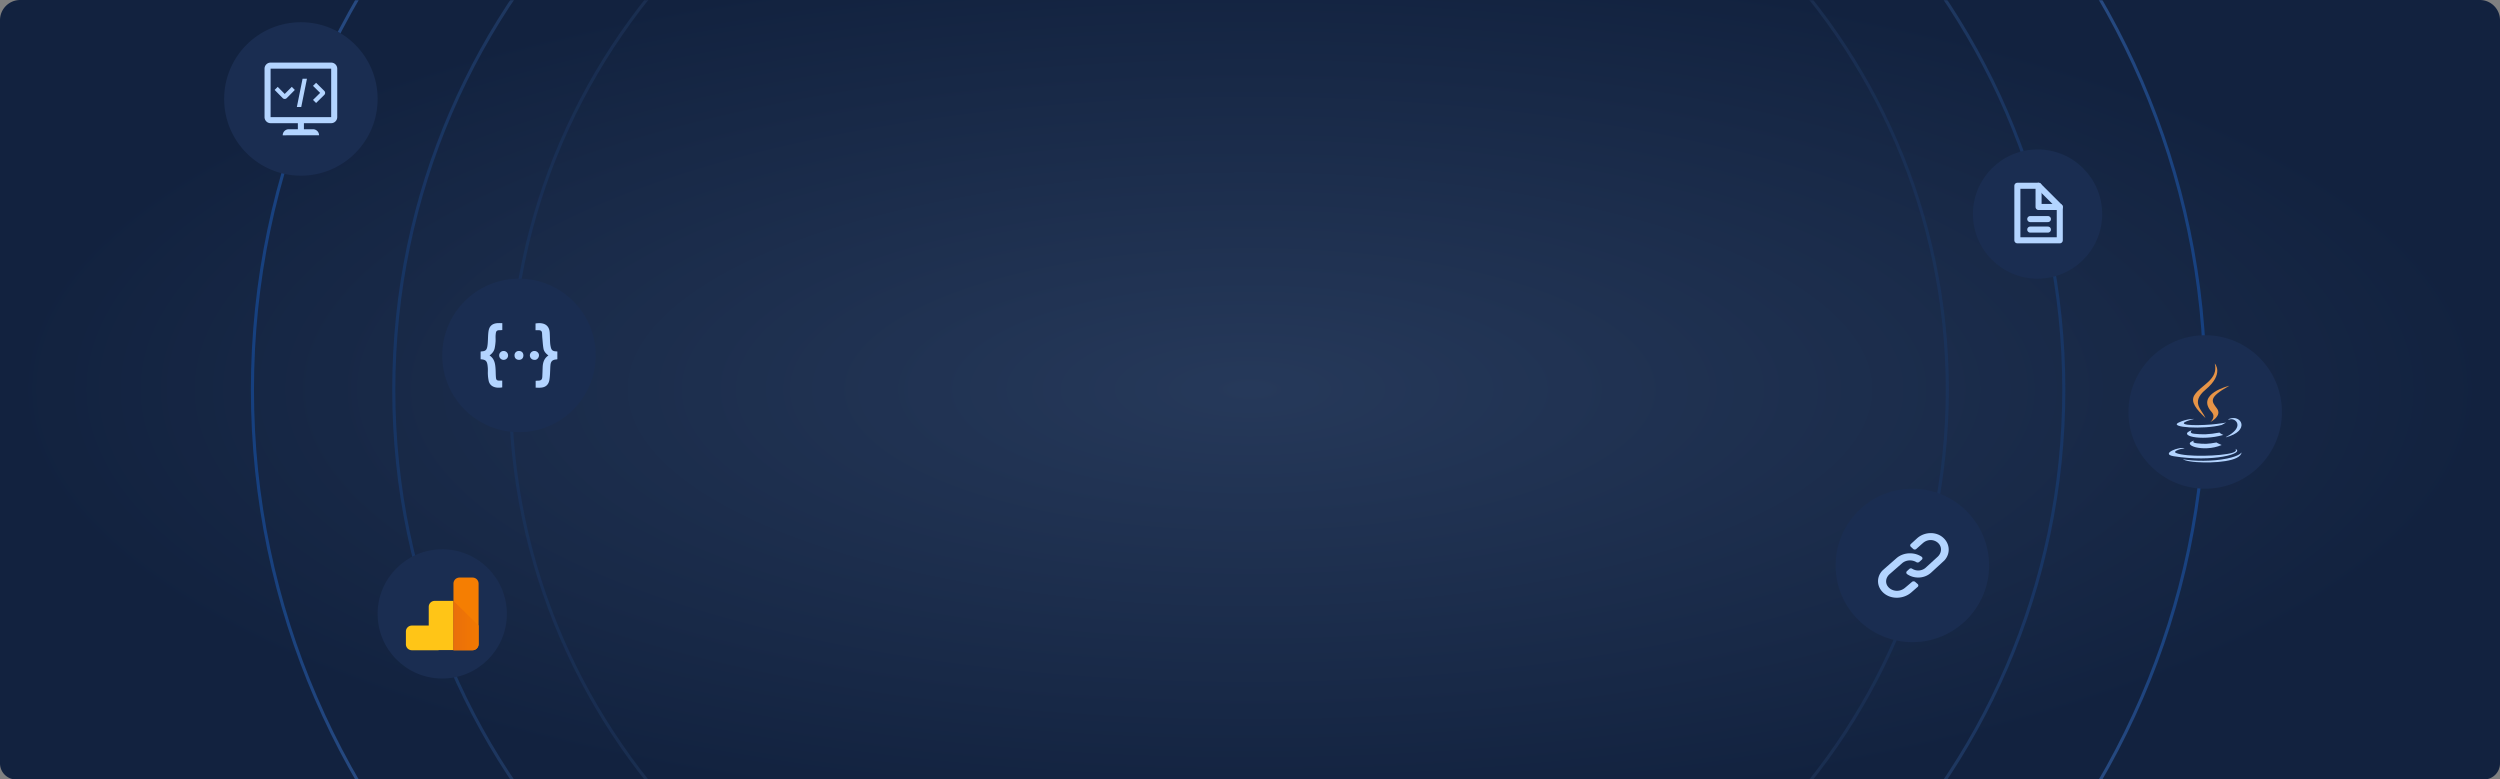 <svg width="1238" height="386" viewBox="0 0 1238 386" xmlns="http://www.w3.org/2000/svg" xmlns:xlink="http://www.w3.org/1999/xlink">
    <rect x="0" y="0" width="1238" height="386" fill="#808080" stroke="none"/>
    <defs>
        <linearGradient x1="50%" y1="0%" x2="50%" y2="100%" id="lblvpfu7pd">
            <stop stop-color="#1565D8" offset="0%"/>
            <stop stop-color="#F8FBFF" offset="59.738%"/>
            <stop stop-color="#FFF" offset="100%"/>
        </linearGradient>
        <linearGradient x1="50%" y1="0%" x2="50%" y2="100%" id="fvel356ere">
            <stop stop-color="#1565D8" offset="0%"/>
            <stop stop-color="#F8FBFF" offset="59.738%"/>
            <stop stop-color="#FFF" offset="100%"/>
        </linearGradient>
        <linearGradient x1="50%" y1="0%" x2="50%" y2="100%" id="wsxi0e2l5f">
            <stop stop-color="#1565D8" offset="0%"/>
            <stop stop-color="#F8FBFF" offset="59.738%"/>
            <stop stop-color="#FFF" offset="100%"/>
        </linearGradient>
        <linearGradient x1=".333%" y1="99.884%" x2="100.095%" y2="99.884%" id="zce2d7ephg">
            <stop stop-color="#E96F0B" offset="0%"/>
            <stop stop-color="#F37901" offset="100%"/>
        </linearGradient>
        <radialGradient cx="50%" cy="50%" fx="50%" fy="50%" r="159.537%" gradientTransform="matrix(.312 0 0 .349 .344 .325)" id="2hivhauhcb">
            <stop stop-color="#26395A" offset="0%"/>
            <stop stop-color="#12223F" offset="100%"/>
        </radialGradient>
        <path d="M10 0h1218c5.523 0 10 4.477 10 10v368a8 8 0 0 1-8 8H8a8 8 0 0 1-8-8V10C0 4.477 4.477 0 10 0z" id="il6iql7i9a"/>
    </defs>
    <g fill="none" fill-rule="evenodd">
        <mask id="ursir4cllc" fill="#fff">
            <use xlink:href="#il6iql7i9a"/>
        </mask>
        <use fill="url(#2hivhauhcb)" xlink:href="#il6iql7i9a"/>
        <g mask="url(#ursir4cllc)">
            <g stroke-width="1.538">
                <path d="M993.646 552.77c0-177.582-141.078-321.54-315.108-321.54-174.029 0-315.107 143.958-315.107 321.54" stroke="url(#lblvpfu7pd)" opacity=".1" transform="matrix(0 -1 -1 0 1195.538 871.538)"/>
                <path d="M1069.8 572c0-198.823-157.954-360-352.8-360S364.2 373.177 364.2 572" stroke="url(#fvel356ere)" opacity=".2" transform="matrix(0 -1 -1 0 1234 910)"/>
                <path d="M1159 592c0-220.914-175.504-400-392-400S375 371.086 375 592" stroke="url(#wsxi0e2l5f)" opacity=".4" transform="matrix(0 -1 -1 0 1284 960)"/>
                <path d="M603.57 552.77c0-177.582-141.08-321.54-315.108-321.54-174.03 0-315.108 143.958-315.108 321.54" stroke="url(#lblvpfu7pd)" opacity=".1" transform="rotate(-90 251.462 230)"/>
                <path d="M602.8 572c0-198.823-157.954-360-352.8-360s-352.8 161.177-352.8 360" stroke="url(#fvel356ere)" opacity=".2" transform="rotate(-90 213 230)"/>
                <path d="M592 592c0-220.914-175.504-400-392-400s-392 179.086-392 400" stroke="url(#wsxi0e2l5f)" opacity=".4" transform="rotate(-90 163 230)"/>
            </g>
            <g transform="translate(1054 166)">
                <circle fill="#1A2D51" cx="38" cy="38" r="38"/>
                <g fill-rule="nonzero">
                    <path d="M32.637 52.13s-1.788 1.04 1.272 1.393c3.708.423 5.602.363 9.688-.412 0 0 1.074.675 2.574 1.259-9.159 3.93-20.727-.228-13.534-2.24M31.517 47s-2.004 1.486 1.058 1.804c3.96.409 7.088.442 12.5-.601 0 0 .748.76 1.925 1.175-11.073 3.243-23.406.256-15.482-2.378" fill="#B3D4FF"/>
                    <path d="M41.182 37.994C43.56 40.63 40.557 43 40.557 43s6.04-3 3.266-6.756C41.232 32.741 39.245 31.001 50 25c0 0-16.881 4.056-8.818 12.994" fill="#E79447"/>
                    <path d="M52.927 56.242s1.381 1.133-1.52 2.009c-5.52 1.663-22.97 2.166-27.818.066-1.743-.755 1.525-1.802 2.553-2.021 1.072-.232 1.685-.189 1.685-.189-1.938-1.358-12.527 2.668-5.379 3.821 19.494 3.147 35.536-1.416 30.48-3.686M32.497 41.47s-8.876 2.098-3.143 2.86c2.42.322 7.247.25 11.741-.125 3.674-.309 7.363-.964 7.363-.964s-1.295.552-2.233 1.188c-9.014 2.36-26.427 1.262-21.414-1.151 4.24-2.04 7.687-1.808 7.687-1.808m15.923 8.858c9.164-4.739 4.927-9.293 1.97-8.68-.725.15-1.048.28-1.048.28s.269-.419.783-.6c5.85-2.047 10.349 6.037-1.889 9.239 0 0 .142-.126.184-.239" fill="#B3D4FF"/>
                    <path d="M42.76 14s4.835 5.115-4.588 12.982c-7.556 6.31-1.723 9.907-.003 14.018-4.41-4.208-7.648-7.912-5.476-11.36C35.88 24.58 44.71 22.126 42.759 14" fill="#E79447"/>
                    <path d="M33.782 62.834C42.42 63.442 55.686 62.497 56 58c0 0-.604 1.705-7.14 3.058-7.372 1.527-16.466 1.349-21.86.37 0 0 1.104 1.006 6.782 1.406" fill="#B3D4FF"/>
                </g>
            </g>
            <g transform="translate(219 138)">
                <circle fill="#1A2D51" cx="38" cy="38" r="38"/>
                <path d="M28.561 22.003a17.392 17.392 0 0 0-1.1.013c-2.557.147-4.091 1.35-4.513 3.84-.299 1.736-.25 3.518-.372 5.263-.033.913-.13 1.818-.299 2.708-.348 1.589-1.032 2.082-2.642 2.165a6.873 6.873 0 0 0-.635.11v3.817c2.929.143 3.324 1.179 3.563 4.25.086 1.119-.033 2.238.04 3.357.046 1.06.19 2.108.405 3.13.674 2.805 3.4 3.745 6.698 3.178v-3.347c-.528 0-.997.013-1.452 0-1.118-.034-1.537-.313-1.644-1.395-.145-1.396-.109-2.818-.195-4.227-.166-2.611-.455-5.186-2.999-6.848 1.309-.966 2.258-2.119 2.557-3.647.216-1.07.349-2.142.432-3.228.073-1.082-.06-2.191.036-3.26.156-1.736.266-2.445 2.341-2.375.312 0 .611-.044.96-.07v-3.418c-.416 0-.806-.01-1.18-.016zm19.75.024a11.013 11.013 0 0 0-2.115.156v3.324c.637 0 1.128 0 1.62.013.853.01 1.5.34 1.587 1.289.083.866.08 1.745.166 2.625.17 1.745.263 3.514.564 5.236.266 1.419 1.236 2.478 2.448 3.347-2.125 1.432-2.75 3.477-2.856 5.778-.06 1.576-.096 3.165-.18 4.754-.072 1.445-.577 1.915-2.028 1.951-.408.01-.806.047-1.259.073v3.405c.85 0 1.63.05 2.411 0 2.424-.144 3.889-1.323 4.37-3.684.203-1.299.322-2.609.359-3.924.083-1.202.072-2.418.192-3.61.18-1.866 1.033-2.635 2.892-2.758.177-.022.35-.062.518-.12v-3.817c-.312-.036-.53-.07-.757-.083-1.394-.06-2.091-.53-2.437-1.852a13.463 13.463 0 0 1-.395-2.591c-.097-1.612-.086-3.238-.193-4.853-.208-3.11-2.065-4.573-4.908-4.66zM30.39 35.802a2.198 2.198 0 0 0-2.195 2.093 2.2 2.2 0 0 0 1.979 2.3h.143a2.161 2.161 0 0 0 2.28-2.035v-.12a2.201 2.201 0 0 0-2.158-2.238h-.05zm7.571 0a2.104 2.104 0 0 0-2.17 2.035c0 .07 0 .13.011.203 0 1.313.89 2.155 2.234 2.155 1.32 0 2.149-.866 2.149-2.225-.013-1.312-.89-2.181-2.224-2.168zm7.707 0a2.242 2.242 0 0 0-2.279 2.178c0 1.226.983 2.215 2.208 2.215h.024c1.105.193 2.218-.879 2.291-2.165.06-1.192-1.02-2.228-2.244-2.228z" fill="#B3D4FF" fill-rule="nonzero"/>
            </g>
            <g transform="translate(909 242)">
                <circle fill="#1A2D51" cx="38" cy="38" r="38"/>
                <g fill="#B3D4FF" fill-rule="nonzero">
                    <path d="M40.9 44c-1.967.004-3.883-.579-5.456-1.659a.993.993 0 0 1-.432-.656.939.939 0 0 1 .2-.743c.028-.036 1.275-1.184 1.275-1.184.173-.17.406-.277.657-.305.251-.027.505.027.717.154 1.01.659 2.242.97 3.478.877 1.236-.092 2.397-.581 3.276-1.38l5.905-5.398c1.787-1.634 2.227-4.235.814-6.15-1.605-2.208-5.117-3.036-7.9-.802-.298.242-3.498 3.095-3.498 3.095-.2.183-.471.286-.754.286-.283 0-.555-.103-.754-.286l-1.18-1.08a.938.938 0 0 1-.313-.69c0-.26.112-.508.312-.691l3.047-2.782c3.33-3.05 8.77-3.555 12.402-.81 1.854 1.394 3.027 3.403 3.26 5.586.235 2.184-.489 4.363-2.012 6.058-.189.209-6.66 6.142-6.66 6.142-1.692 1.549-3.99 2.419-6.384 2.418z"/>
                    <path d="M36.813 32c2.065-.007 4.075.578 5.722 1.666a.987.987 0 0 1 .452.653.904.904 0 0 1-.209.742 100.98 100.98 0 0 1-1.335 1.187c-.18.167-.422.273-.683.3a1.26 1.26 0 0 1-.746-.149c-1.056-.66-2.347-.97-3.64-.878-1.295.092-2.51.582-3.43 1.382l-6.18 5.395c-1.89 1.63-2.356 4.23-.873 6.147 1.677 2.205 5.356 3.036 8.268.802.314-.24 3.663-3.097 3.663-3.097.209-.183.493-.286.789-.286.296 0 .58.103.79.286l1.235 1.08a.928.928 0 0 1 .324.692.928.928 0 0 1-.324.692l-3.189 2.78c-3.485 3.05-9.18 3.554-12.982.81-1.942-1.391-3.172-3.399-3.419-5.581-.247-2.183.508-4.362 2.1-6.059.199-.212 6.972-6.14 6.972-6.14C31.89 32.872 34.3 32 36.812 32z"/>
                </g>
            </g>
            <g transform="translate(111 11)">
                <circle fill="#1A2D51" cx="38" cy="38" r="38"/>
                <g fill="#B3D4FF" fill-rule="nonzero">
                    <path d="M49.576 33.99 45.534 30 44 31.515 47.53 35 44 38.485 45.535 40l4.041-3.99a1.415 1.415 0 0 0 0-2.02zM26.515 32 25 33.535l3.99 4.041a1.415 1.415 0 0 0 2.02 0L35 33.534 33.485 32 30 35.53 26.515 32zM36 42h2.173L41 28h-2.173z"/>
                    <path d="M53 20H23c-1.65 0-3 1.35-3 3v24c0 1.65 1.35 3 3 3h13.5v3H32c-1.657 0-3 1.342-3 3l18-.003a3 3 0 0 0-3-3h-4.5V50H53c1.65 0 3-1.35 3-3V23c0-1.65-1.35-3-3-3zm0 27H23V23h30v24z"/>
                </g>
            </g>
            <g transform="translate(977 74)">
                <circle fill="#1A2D51" cx="32" cy="32" r="32"/>
                <g stroke="#B3D4FF" stroke-linecap="round" stroke-linejoin="round" stroke-width="3">
                    <path d="M43 45H22V18h10.5L43 28.5zM28.377 39.69h8.748M28.377 34.489h8.748"/>
                    <path d="M32.5 18v10.5H43"/>
                </g>
            </g>
            <g transform="translate(187 272)">
                <circle fill="#1A2D51" cx="32" cy="32" r="32"/>
                <path d="M30.194 50h-13.25A2.94 2.94 0 0 1 14 47.06v-6.343a2.94 2.94 0 0 1 2.944-2.94h8.369v-9.282a2.94 2.94 0 0 1 2.944-2.94h9.299v24.368h-7.362V50z" fill="#FFC517"/>
                <path d="M47.007 50h-9.451V16.961c0-1.636 1.339-2.961 2.993-2.961h6.458C48.661 14 50 15.325 50 16.961v30.078C49.921 48.675 48.583 50 47.007 50z" fill="#F57E02"/>
                <path d="M36 23.778v9.283C36 34.685 34.661 36 33.007 36h-9.451V11.556L36 23.778z" fill="url(#zce2d7ephg)" transform="translate(14 14)"/>
            </g>
        </g>
    </g>
</svg>
